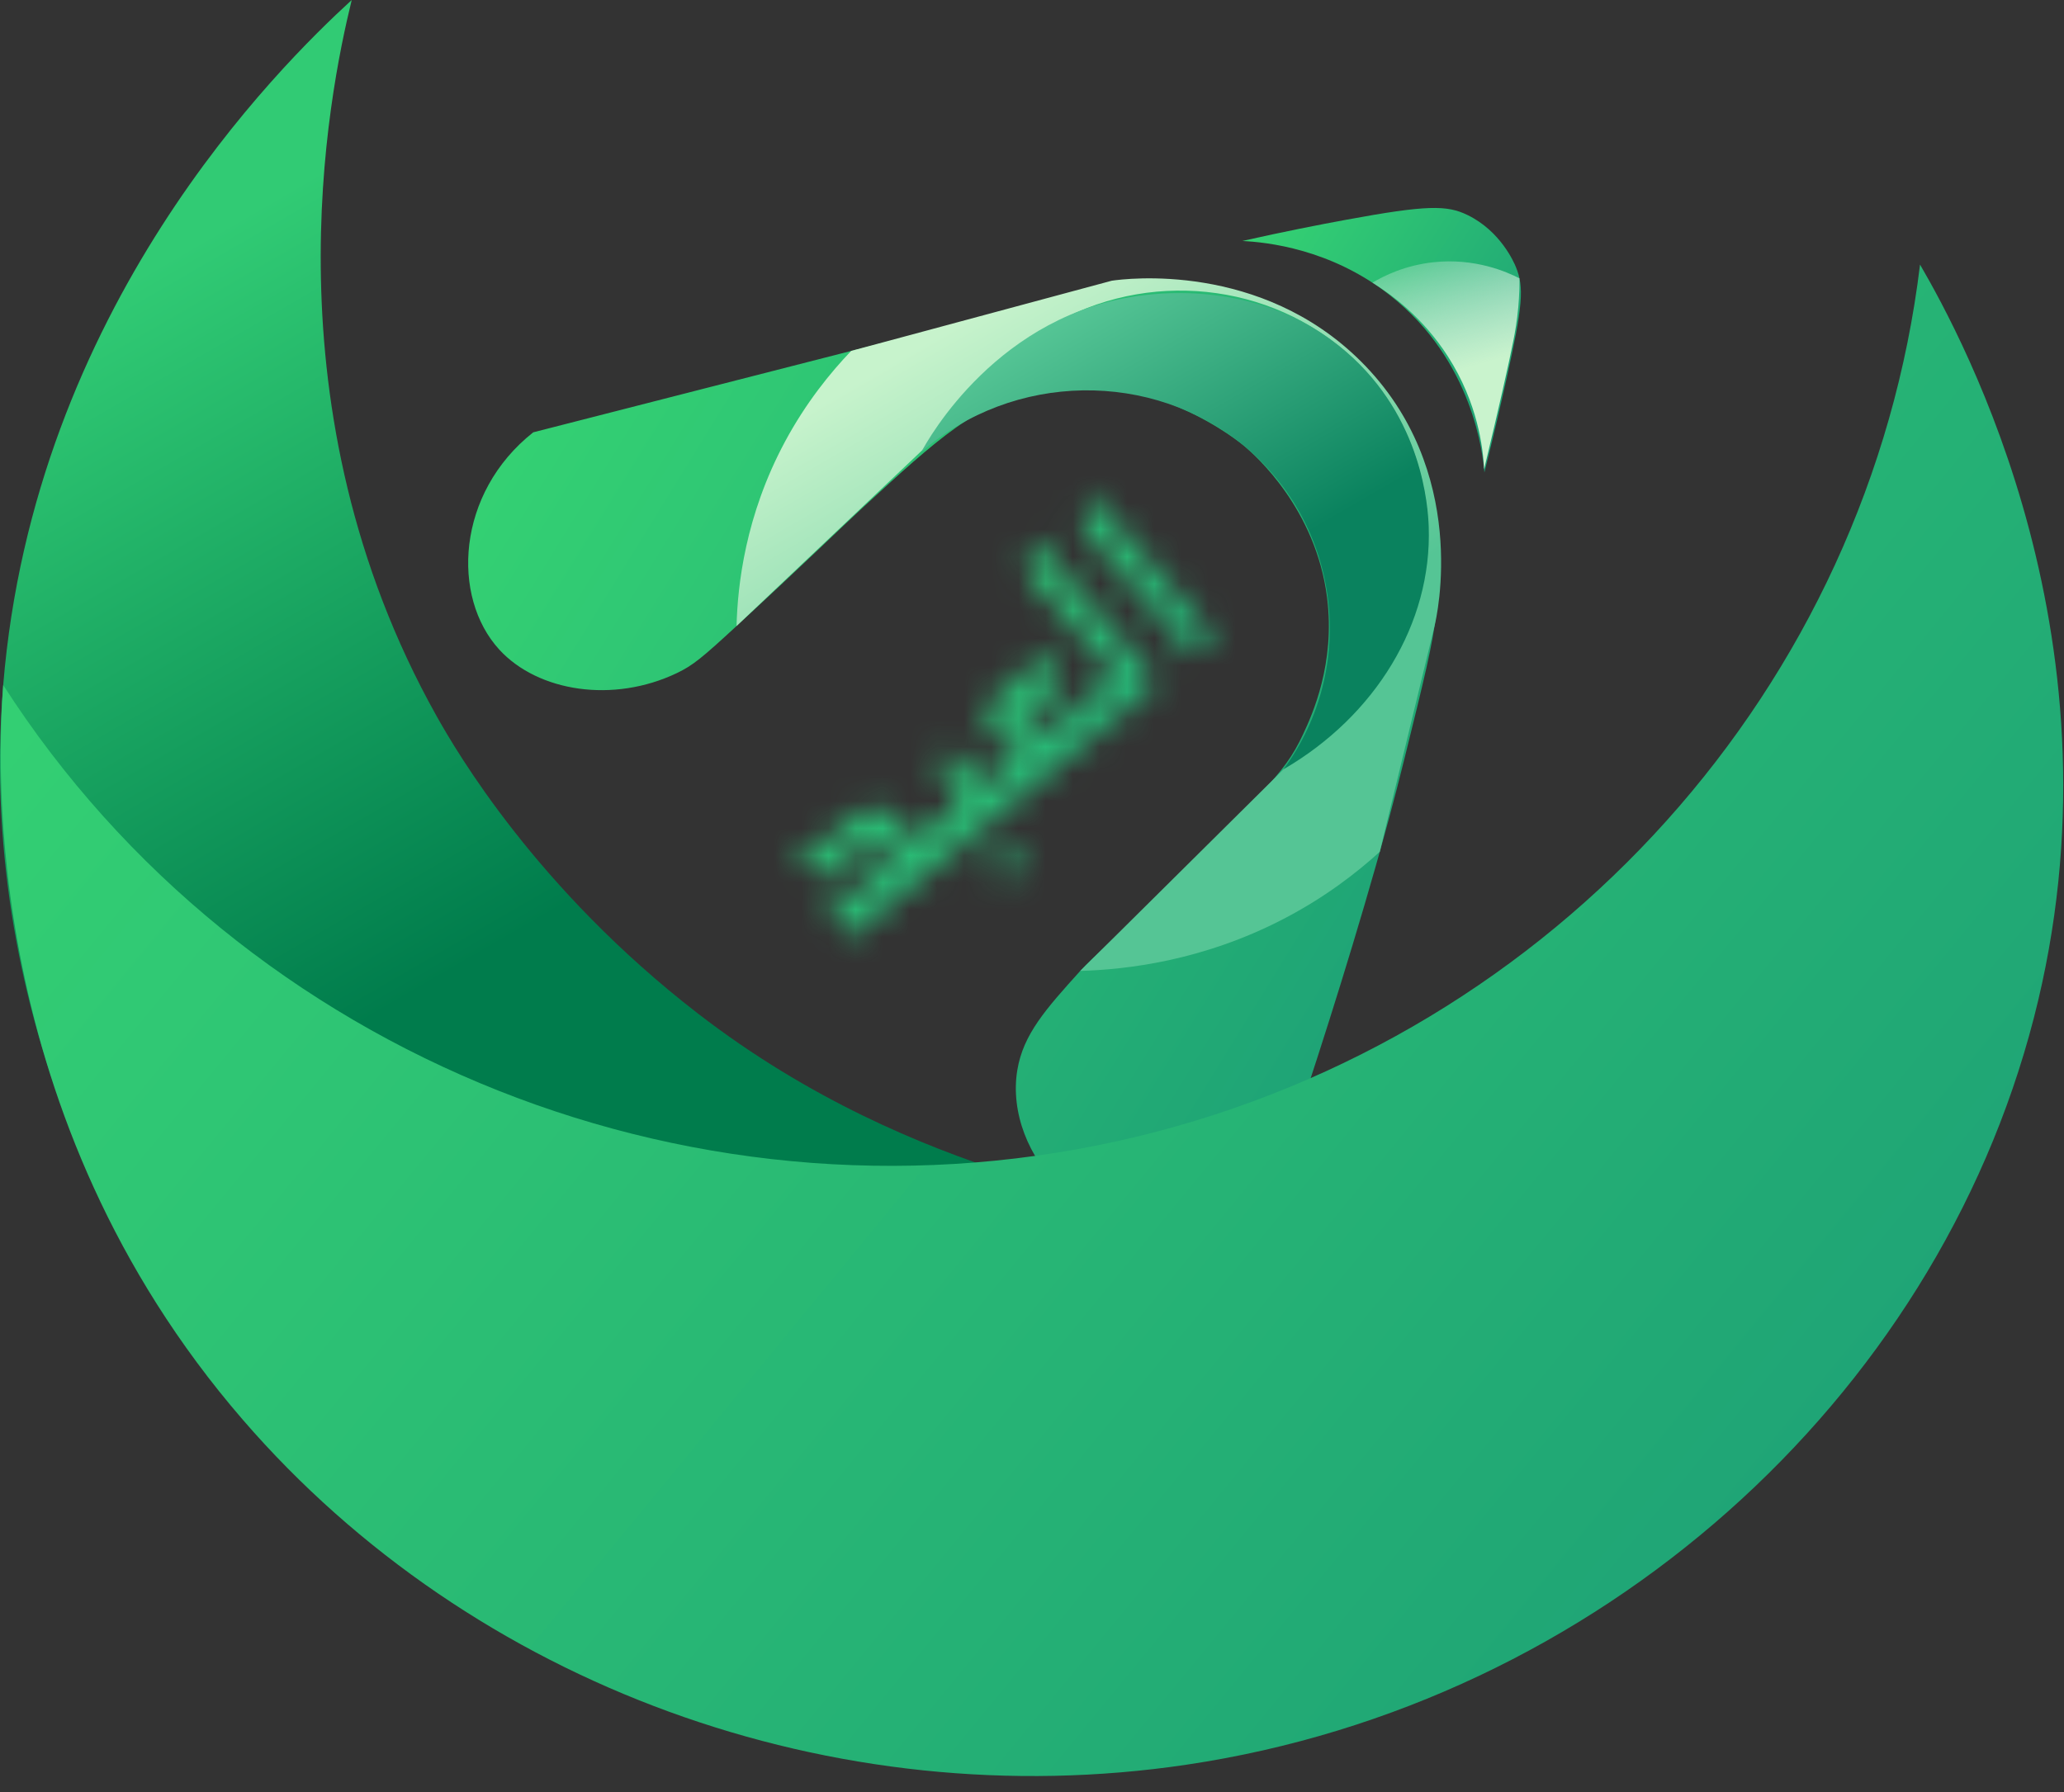 <svg width="76" height="66" viewBox="0 0 76 66" fill="none" xmlns="http://www.w3.org/2000/svg">
<rect x="0" y="0" width="76" height="66" fill="#333333" stroke="none"/>
<path d="M19.635 15.922C26.884 14.066 34.131 12.21 41.38 10.354C42.061 10.316 47.199 10.105 50.47 13.834C53.407 17.184 52.979 21.586 52.876 22.621C52.773 23.667 52.421 25.087 51.717 27.929C51.331 29.489 50.976 30.781 50.648 31.931C49.545 35.803 48.322 39.575 47.351 42.458C47.219 42.707 46.126 44.7 43.697 45.156C41.118 45.639 39.282 43.969 39.063 43.763C37.876 42.645 37.202 40.969 37.459 39.413C37.676 38.089 38.519 37.153 39.776 35.759C40.023 35.484 40.296 35.249 41.202 34.367C46.509 29.194 47.269 28.564 47.974 27.059C48.322 26.317 49.172 24.44 48.866 22.012C48.452 18.739 46.228 16.78 45.836 16.444C45.679 16.31 42.41 13.604 38.35 14.356C36.011 14.789 34.518 16.164 31.755 18.706C31.01 19.392 29.746 20.633 27.121 23.056C25.855 24.224 25.517 24.506 24.922 24.79C22.579 25.91 19.81 25.477 18.387 23.927C16.607 21.988 16.803 18.16 19.635 15.922Z" fill="url(#paint0_linear_11_4574)"/>
<path d="M27.121 23.056C27.16 21.547 27.444 18.991 28.903 16.269C29.677 14.829 30.575 13.724 31.343 12.923C34.543 12.062 37.74 11.201 40.939 10.338C41.446 10.264 46.417 9.629 50.113 13.311C54.143 17.324 52.904 22.727 52.822 23.056C52.15 25.828 51.478 28.598 50.806 31.37C49.944 32.156 48.775 33.058 47.261 33.844C44.271 35.398 41.451 35.71 39.776 35.758C43.519 32.047 47.261 28.333 51.004 24.622C53.419 21.098 52.99 16.393 50.024 13.398C47.176 10.522 42.62 9.862 38.974 11.832C35.022 15.573 31.072 19.315 27.121 23.056Z" fill="url(#paint1_linear_11_4574)"/>
<path d="M33.92 16.653C34.172 16.181 36.763 11.512 42.093 10.876C42.813 10.79 46.545 10.345 49.578 12.964C52.377 15.381 52.584 18.68 52.608 19.402C52.731 22.957 50.646 26.364 47.263 28.332C50.015 24.58 49.354 19.369 45.836 16.444C42.444 13.623 37.309 13.684 33.92 16.653Z" fill="url(#paint2_linear_11_4574)"/>
<path d="M45.746 8.875C47.285 8.528 48.591 8.273 49.578 8.092C52.546 7.545 53.279 7.551 54.034 7.918C55.255 8.511 55.751 9.67 55.817 9.832C56.127 10.589 56.075 11.245 55.46 14.008C55.259 14.911 54.993 16.063 54.658 17.401C54.605 16.761 54.25 13.289 51.183 10.876C48.994 9.155 46.63 8.92 45.746 8.875Z" fill="url(#paint3_linear_11_4574)"/>
<path d="M50.534 10.411C51.204 10.821 52.38 11.667 53.321 13.137C54.412 14.845 54.606 16.487 54.648 17.277C55.189 15.041 55.571 13.329 55.728 12.528C55.783 12.245 55.858 11.838 55.906 11.31C55.945 10.865 55.952 10.498 55.95 10.251C55.483 10.012 54.312 9.494 52.787 9.657C51.744 9.769 50.967 10.153 50.534 10.411Z" fill="url(#paint4_linear_11_4574)"/>
<path d="M2.257 40.718C1.002 37.274 -0.424 31.842 0.118 25.231C1.257 11.345 10.245 2.481 12.951 0C12.081 3.558 9.759 15.081 16.07 26.362C16.808 27.68 19.754 32.734 25.695 37.325C33.876 43.648 42.374 44.198 42.271 44.807C42.169 45.407 33.985 44.892 2.257 40.718Z" fill="url(#paint5_linear_11_4574)"/>
<path d="M0.118 25.231C-0.09 28.09 -0.721 41.111 8.941 52.289C17.412 62.091 30.727 66.923 43.697 64.992C58.857 62.733 71.255 51.574 74.888 37.498C78.428 23.78 72.296 12.493 70.699 9.744C68.817 25.288 57.292 38.114 41.914 41.849C25.934 45.729 8.98 39.021 0.118 25.231Z" fill="url(#paint6_linear_11_4574)"/>
<mask id="mask0_11_4574" style="mask-type:luminance" maskUnits="userSpaceOnUse" x="29" y="18" width="16" height="17">
<path d="M35.079 31.407L31.274 34.544L30.465 33.61L32.881 31.616L32.454 31.121C32.391 31.048 32.293 31.013 32.163 31.017C32.033 31.02 31.928 31.053 31.851 31.118L30.244 32.444L29.199 31.236C29.351 31.29 29.52 31.308 29.709 31.288C29.916 31.269 30.074 31.213 30.186 31.121L31.511 30.029C31.75 29.832 32.01 29.743 32.291 29.766C32.573 29.788 32.805 29.905 32.99 30.117L33.701 30.939L34.272 30.469L35.079 31.407ZM37.532 29.385L33.937 32.348L33.698 30.942L35.334 29.593C34.919 29.113 34.696 28.797 34.667 28.642C34.65 28.532 34.723 28.14 34.888 27.465L36.148 28.922L36.722 28.448L37.532 29.385ZM37.505 31.455C37.608 31.576 37.655 31.703 37.642 31.84C37.63 31.976 37.564 32.096 37.441 32.197C37.321 32.296 37.191 32.339 37.052 32.327C36.913 32.315 36.79 32.251 36.687 32.13C36.585 32.014 36.541 31.887 36.553 31.751C36.566 31.614 36.632 31.497 36.751 31.398C36.874 31.297 37.004 31.252 37.145 31.264C37.284 31.274 37.403 31.339 37.505 31.455ZM41.207 26.355L36.387 30.33L36.148 28.924L37.628 27.704C37.1 27.485 36.763 27.29 36.615 27.117C36.405 26.874 36.318 26.601 36.357 26.296C36.396 26.006 36.542 25.755 36.795 25.548C36.867 25.489 36.977 25.403 37.127 25.29C37.277 25.179 37.387 25.094 37.459 25.035C37.879 24.688 38.082 24.455 38.072 24.337L38.022 23.804L39.202 25.167L37.754 26.36C37.672 26.428 37.667 26.505 37.742 26.592C37.852 26.719 38.027 26.799 38.268 26.832C38.508 26.865 38.694 26.828 38.824 26.721L40.399 25.421L41.207 26.355ZM42.335 24.744C42.429 24.854 42.471 24.979 42.458 25.123C42.446 25.268 42.383 25.384 42.273 25.477L40.066 27.295L39.827 25.891L41.052 24.881L38.036 21.396C37.845 21.175 37.774 20.924 37.822 20.644C37.908 20.375 37.993 20.103 38.082 19.83L42.335 24.744ZM44.72 23.456L43.902 24.131L40.095 19.731C39.913 19.52 39.845 19.264 39.895 18.962C39.973 18.688 40.05 18.415 40.125 18.145L44.72 23.456Z" fill="white"/>
</mask>
<g mask="url(#mask0_11_4574)">
<mask id="mask1_11_4574" style="mask-type:luminance" maskUnits="userSpaceOnUse" x="26" y="17" width="20" height="19">
<path d="M28.636 34.105C30.851 36.268 34.441 36.268 36.656 34.105L43.875 27.058C46.09 24.895 46.09 21.391 43.875 19.228C41.66 17.065 38.07 17.065 35.854 19.228L28.636 26.275C26.42 28.438 26.42 31.942 28.636 34.105Z" fill="white"/>
</mask>
<g mask="url(#mask1_11_4574)">
<rect x="22.576" y="14.965" width="25.309" height="25.753" fill="url(#paint7_linear_11_4574)"/>
</g>
<mask id="mask2_11_4574" style="mask-type:luminance" maskUnits="userSpaceOnUse" x="33" y="19" width="13" height="17">
<path d="M34.963 35.236C32.463 31.057 32.794 26.002 35.676 22.708C38.678 19.276 43.162 19.224 43.875 19.228C44.246 19.593 45.235 20.67 45.479 22.36C45.73 24.088 44.964 25.434 44.276 26.623C43.529 27.911 42.476 29.212 35.944 34.453C35.525 34.789 35.181 35.064 34.963 35.236Z" fill="white"/>
</mask>
<g mask="url(#mask2_11_4574)">
<rect x="28.814" y="16.704" width="19.249" height="19.489" fill="url(#paint8_linear_11_4574)"/>
</g>
</g>
<defs>
<linearGradient id="paint0_linear_11_4574" x1="24.138" y1="3.928" x2="61.671" y2="27.062" gradientUnits="userSpaceOnUse">
<stop stop-color="#35D373"/>
<stop offset="1" stop-color="#1C9E76"/>
</linearGradient>
<linearGradient id="paint1_linear_11_4574" x1="35.059" y1="12.053" x2="48.144" y2="34.636" gradientUnits="userSpaceOnUse">
<stop stop-color="#C7F3CC"/>
<stop offset="0.618" stop-color="#55C595"/>
</linearGradient>
<linearGradient id="paint2_linear_11_4574" x1="39.834" y1="11.261" x2="49.106" y2="27.264" gradientUnits="userSpaceOnUse">
<stop stop-color="#55C595"/>
<stop offset="0.618" stop-color="#0A825E"/>
</linearGradient>
<linearGradient id="paint3_linear_11_4574" x1="47.727" y1="5.87" x2="58.334" y2="12.595" gradientUnits="userSpaceOnUse">
<stop stop-color="#35D373"/>
<stop offset="1" stop-color="#1C9E76"/>
</linearGradient>
<linearGradient id="paint4_linear_11_4574" x1="52.881" y1="9.132" x2="54.558" y2="14.982" gradientUnits="userSpaceOnUse">
<stop stop-color="white" stop-opacity="0.2"/>
<stop offset="0.75" stop-color="#C9F3CD"/>
</linearGradient>
<linearGradient id="paint5_linear_11_4574" x1="3.134" y1="11.277" x2="25.858" y2="50.496" gradientUnits="userSpaceOnUse">
<stop stop-color="#31CB74"/>
<stop offset="0.618" stop-color="#007C4C"/>
</linearGradient>
<linearGradient id="paint6_linear_11_4574" x1="14.695" y1="-0.48" x2="80.429" y2="53.534" gradientUnits="userSpaceOnUse">
<stop stop-color="#35D373"/>
<stop offset="1" stop-color="#1C9E76"/>
</linearGradient>
<linearGradient id="paint7_linear_11_4574" x1="27.464" y1="10.235" x2="54.64" y2="26.321" gradientUnits="userSpaceOnUse">
<stop stop-color="#35D373"/>
<stop offset="1" stop-color="#1C9E76"/>
</linearGradient>
<linearGradient id="paint8_linear_11_4574" x1="32.532" y1="13.124" x2="53.147" y2="25.389" gradientUnits="userSpaceOnUse">
<stop stop-color="#35D373"/>
<stop offset="1" stop-color="#1C9E76"/>
</linearGradient>
</defs>
</svg>
